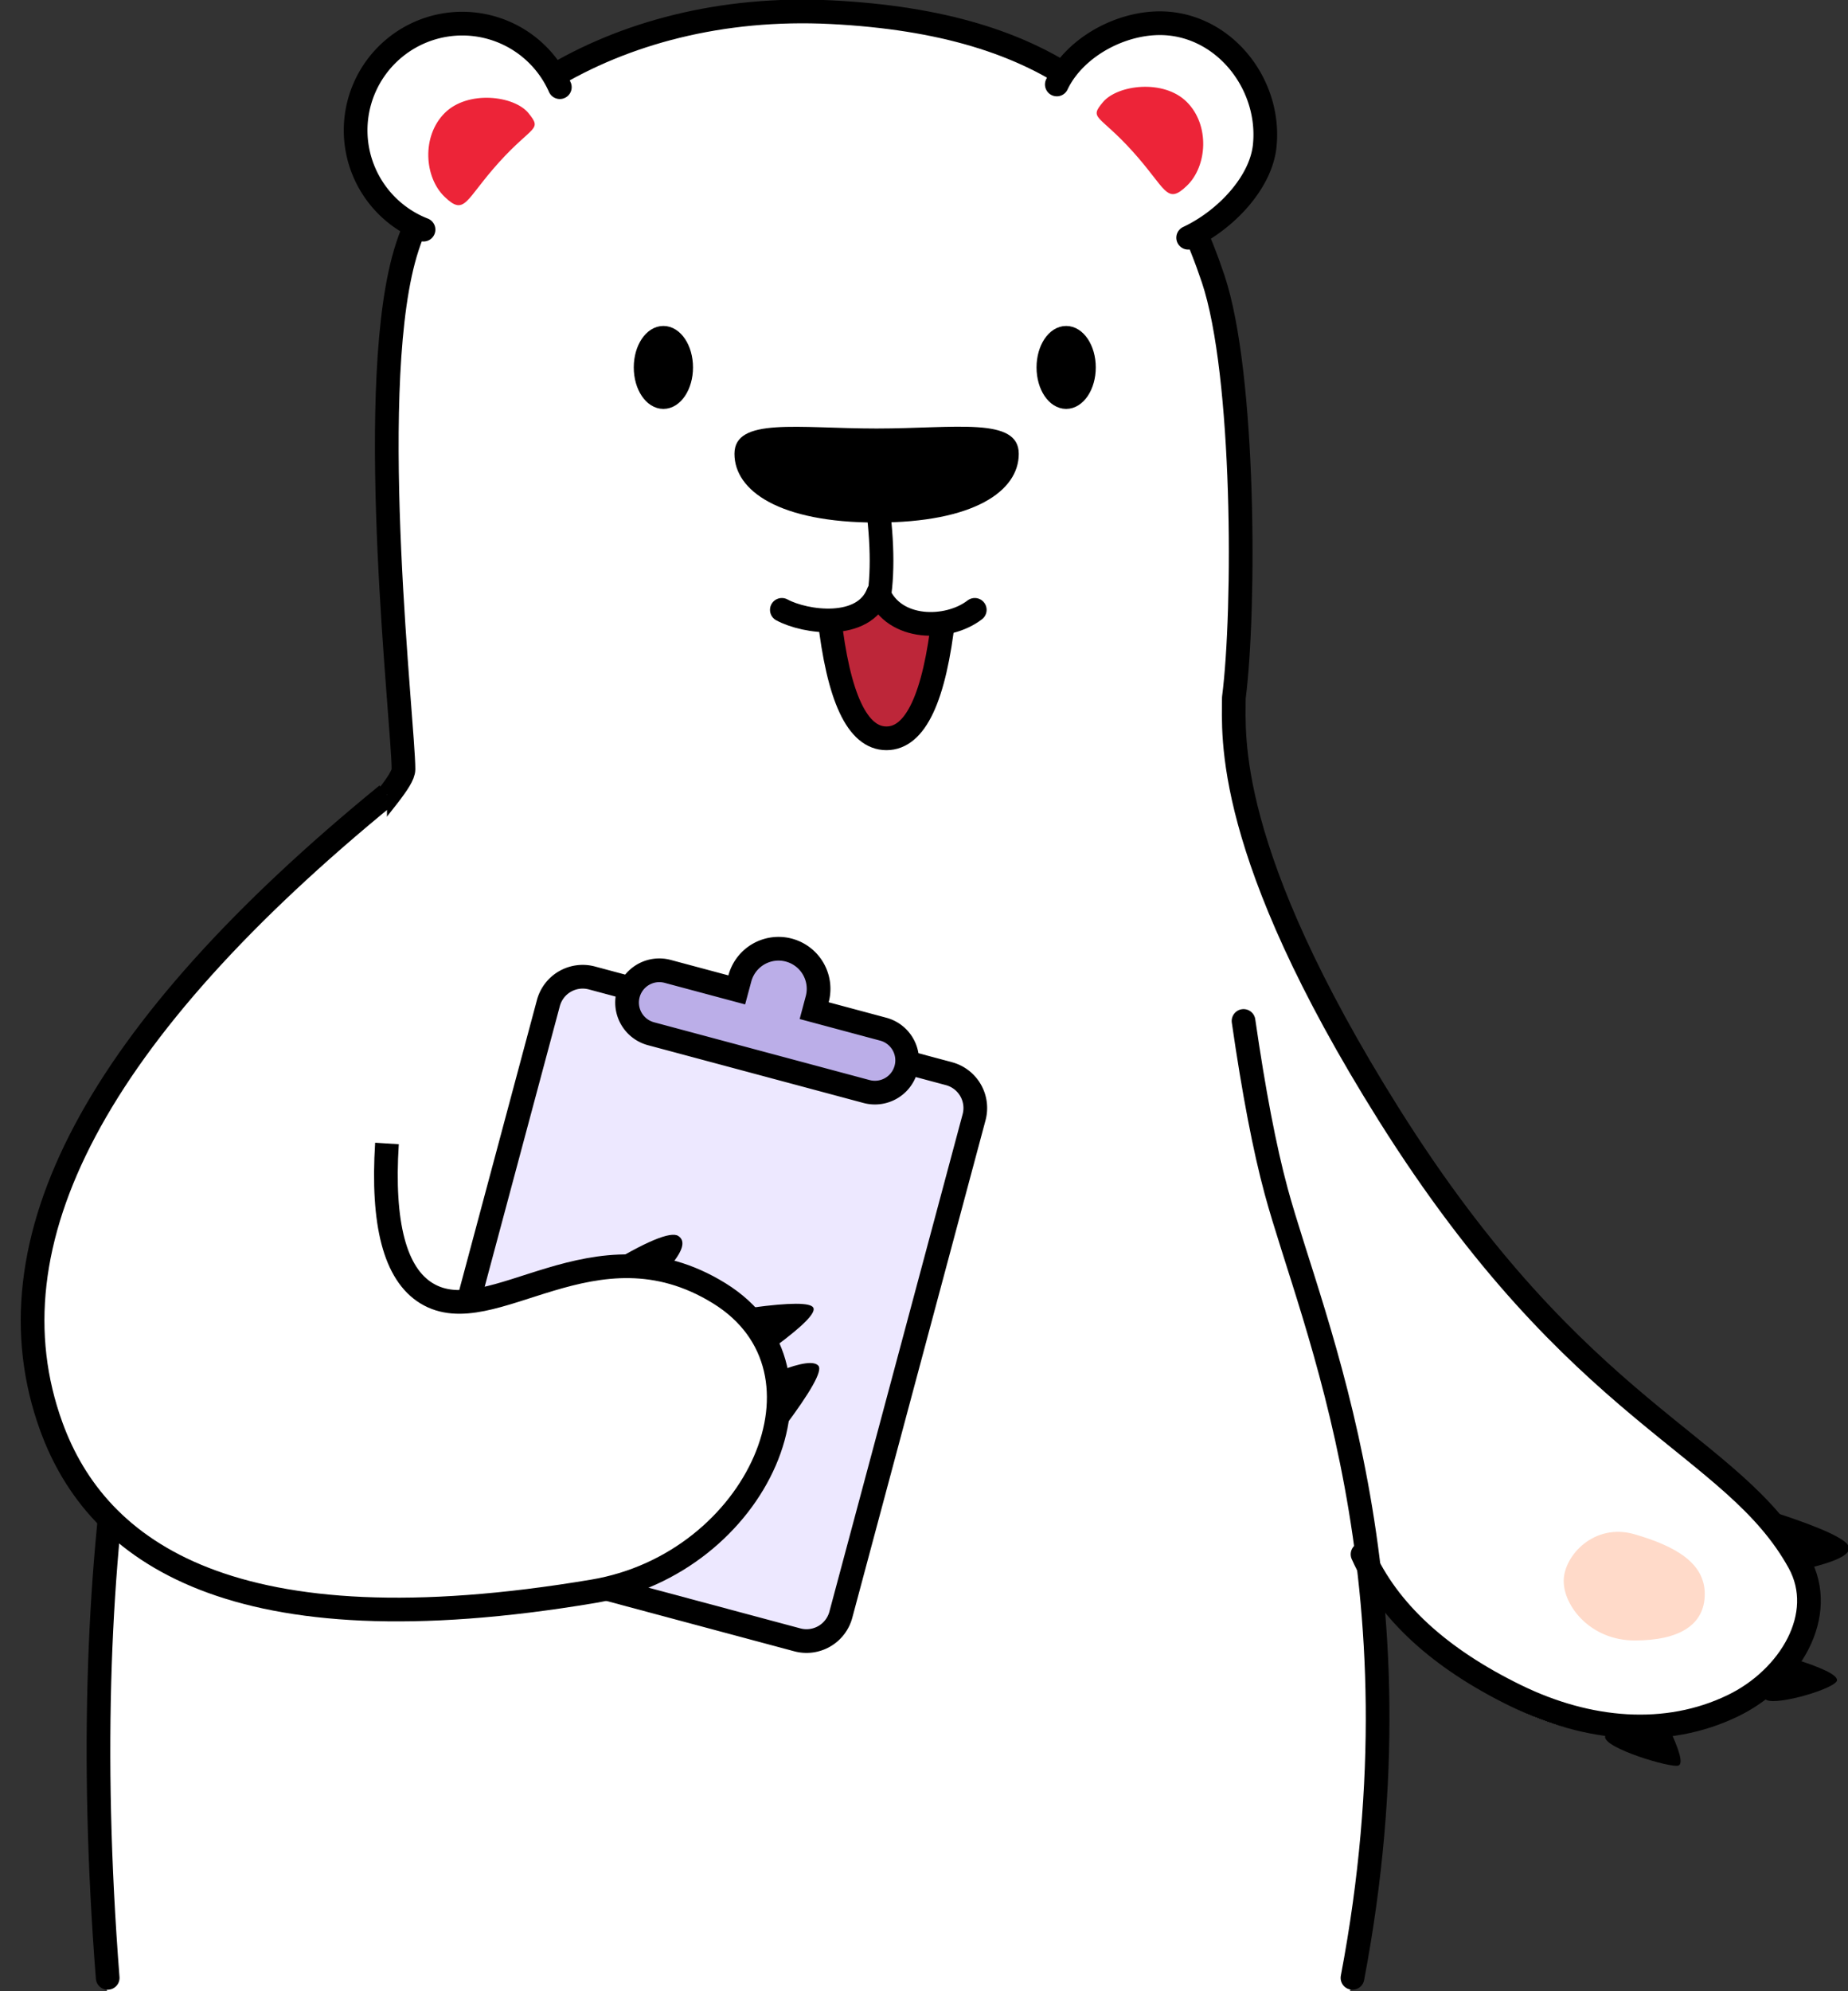 <svg viewBox="0 0 78 84" xmlns="http://www.w3.org/2000/svg"><rect x="0" y="0" width="78" height="84" fill="#333333" stroke="none"/><g transform="translate(1)" fill="none" fill-rule="evenodd"><path d="M3.515 84C.65 46.567 16.03 33.554 16.03 32.172c0-1.465-1.613-15.216 0-21.21C17.643 4.967 23.848.642 33.944.642c10.097 0 14.9 5.618 16.405 11.347 1.505 5.729 1.18 10.156.728 16.081-.152 2.002.416 7.09 1.266 9.105 1.665 3.945 4.612 10.006 7.723 13.832 6.669 8.201 14.387 12.117 15.16 15.137.774 3.02-1.475 5.562-4.299 6.38-2.823.818-5.83 1.45-10.86-2.24-3.93-2.88-4.107-6.653-3.813-5.925 1.148 2.846 2.097 13.168-.281 19.641H3.515z" fill="#FFF"/><path d="M3.545 83.437C.533 44.833 16.03 34.317 16.03 32.45c0-1.868-1.586-15.503 0-21.488C17.615 4.976 24.822.045 34.084.514c9.261.47 13.754 4.194 16.12 11.247 1.35 4.027 1.35 13.969.874 17.675 0 1.56-.44 6.455 6.533 17.562 8.048 12.819 14.523 13.838 17.322 18.91 1.225 2.22-.392 4.893-2.8 6.052-2.806 1.353-6.094 1.066-9.136-.417-3.25-1.584-5.412-3.576-6.487-5.975" stroke="#000" stroke-linecap="round" stroke-linejoin="round"/><path d="M49.15 10.028c1.566-.732 3.066-2.308 3.23-3.87.26-2.472-1.525-4.897-3.997-5.157-1.84-.194-3.99.908-4.777 2.562M22.629 3.677a4.502 4.502 0 0 0-8.613 2.05 4.5 4.5 0 0 0 2.86 3.96" stroke="#000" fill="#FFF" stroke-linecap="round" stroke-linejoin="round"/><path d="M46.805 6.386c1.424 1.576 1.424 2.281 2.289 1.452.865-.829.976-2.56 0-3.535-.976-.977-2.923-.725-3.536 0-.612.724-.177.506 1.247 2.083zM20.057 6.853c-1.424 1.576-1.424 2.282-2.289 1.452-.865-.829-.976-2.559 0-3.535s2.934-.738 3.536 0c.601.738.177.507-1.247 2.083z" fill="#ED2438"/><path d="M36 22.044c4.107 0 6-1.325 6-2.899 0-1.573-2.686-1.068-6-1.068s-6-.489-6 1.068c0 1.558 1.893 2.899 6 2.899z" fill="#000"/><path d="M34.012 26.348c.528-.74 1.518-.64 2.208-1.348.555.59 1.723 1.348 2.414 1.348.691 0-.672 4.752-2.136 4.752-1.465 0-2.696-2.93-2.486-4.752z" fill="#BD2639"/><path d="M36 21c.277 1.967.277 3.541 0 4.723" stroke="#000"/><path d="M32 25.727c.984.533 3.468.884 4.072-.727.662 1.61 2.927 1.61 4.071.727" stroke="#000" stroke-linecap="round" stroke-linejoin="round"/><path d="M38.83 26c-.384 3.43-1.19 5.146-2.415 5.146S34.385 29.43 34 26" stroke="#000"/><path d="M63.064 35.63c-1.044-.84-1.6-1.096-1.666-.765-.066.331.368 1.19 1.303 2.575l.363-1.81z"/><path d="M67.997 69.203c1.865 0 2.957-.644 2.957-1.96 0-1.314-1.238-2.017-2.956-2.518-1.717-.5-2.998.909-2.998 1.969s1.132 2.509 2.997 2.509z" fill="#FFDAC9"/><path d="M51.487 43.069c.432 2.99.89 5.383 1.377 7.179 1.515 5.6 6.418 16.34 3.221 33.189" stroke="#000" stroke-linecap="round" stroke-linejoin="round"/><path d="M73.115 63.551c2.268.7 3.554 1.23 3.858 1.592.303.36-.327.716-1.893 1.067l-1.965-2.659zM74.638 69.954c-1.04 1.017-1.397 1.604-1.074 1.761.484.235 2.973-.504 2.973-.839 0-.223-.633-.53-1.9-.922zM69.413 72.837c-1.75-.04-2.638.103-2.667.427-.042.485 2.785 1.328 3.095 1.217.207-.074.065-.622-.428-1.644z" fill="#000"/><g stroke="#000"><path d="M23.983 41.255a1.5 1.5 0 0 0-1.837 1.06l-5.624 20.987a1.5 1.5 0 0 0 1.06 1.837l15.071 4.038a1.5 1.5 0 0 0 1.837-1.06l5.624-20.987a1.5 1.5 0 0 0-1.061-1.837l-15.07-4.038z" fill="#EDE8FF"/><path d="M30.227 41.276l-.13.483-2.916-.781a1.361 1.361 0 0 0-.705 2.63l9.1 2.438a1.361 1.361 0 1 0 .704-2.63l-2.916-.782.129-.483a1.69 1.69 0 0 0-3.266-.875z" fill="#BBAEE8"/></g><path d="M15.333 48.237c-.215 3.397.34 5.503 1.667 6.318 2.77 1.7 7.067-3.262 12.354 0 5.286 3.261 1.631 11.406-5.315 12.574-15.221 2.56-20.948-1.655-22.873-6.951-2.82-7.76 1.902-16.645 14.167-26.655" stroke="#000" fill="#FFF"/><path d="M24.452 53.471c1.797-1.098 2.857-1.542 3.18-1.33.324.213.19.656-.403 1.33h-2.777zM30.749 55.162c1.596-.216 2.455-.216 2.578 0 .122.216-.42.768-1.623 1.655l-.955-1.655zM31.873 57.845c.933-.364 1.49-.44 1.67-.23.18.21-.317 1.096-1.49 2.657l-.18-2.427z" fill="#000"/><ellipse stroke="#000" stroke-width=".5" fill="#000" cx="44" cy="15.5" rx="1" ry="1.5"/><ellipse stroke="#000" stroke-width=".5" fill="#000" cx="27" cy="15.5" rx="1" ry="1.5"/></g></svg>
